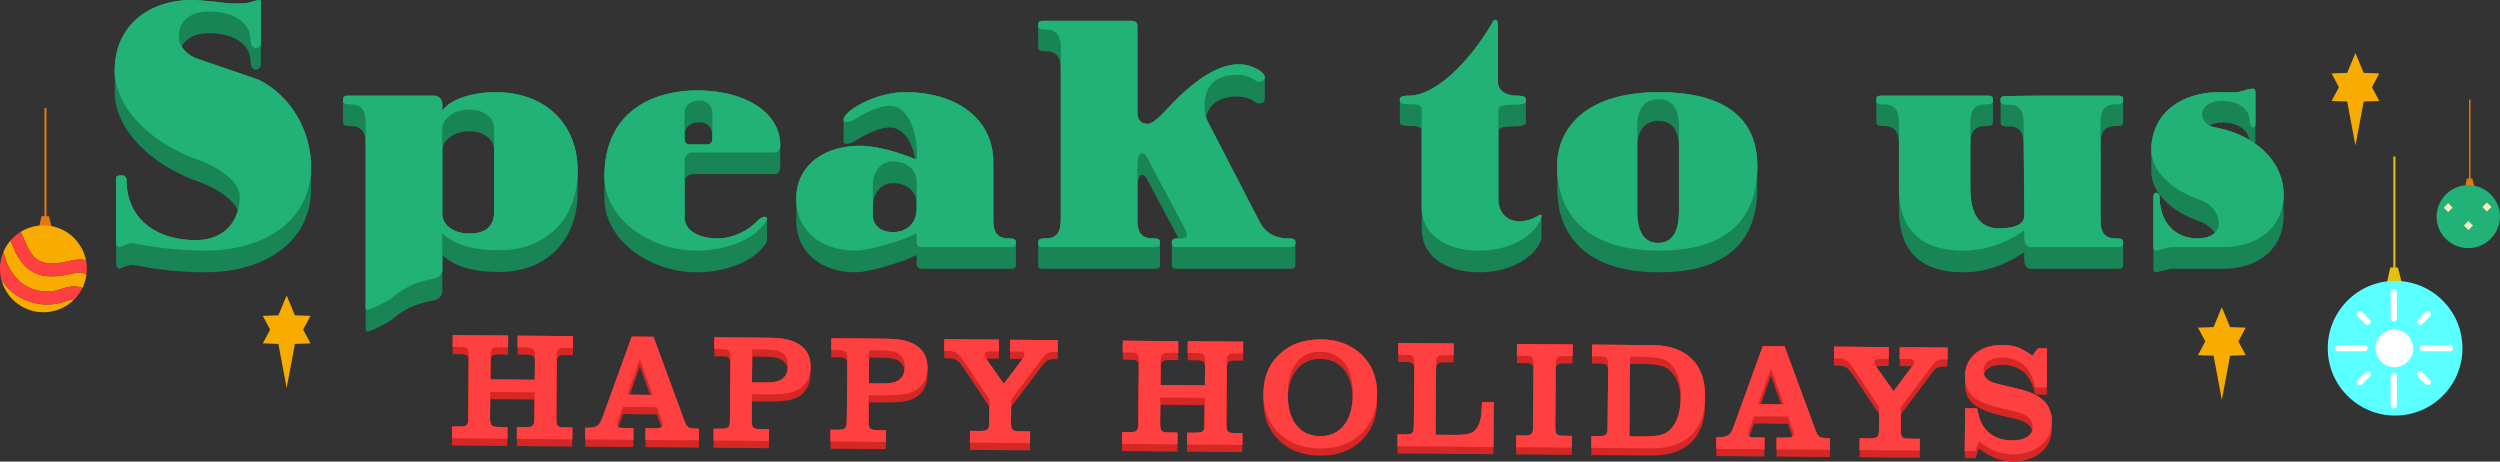 <svg version="1.1" id="Layer_1" xmlns="http://www.w3.org/2000/svg" x="0" y="0" viewBox="0 0 345.804 63.846" xml:space="preserve"><rect x="0" y="0" width="345.804" height="63.846" fill="#333333" stroke="none"/><style>.st0{fill:#ff4040}.st1{fill:#d62727}.st2{fill:#22b277}.st3{fill:#198456}.st4{fill:#f9ac00}.st5{fill:#e27910}.st6{fill:#d30f0f}.st7{fill:#e5c10e}.st9{fill:#fff}.st10{fill:#ffe8bb}</style><path class="st0" d="M67.82 52.487l6.156.052.027-3.147c.005-.557-.066-.917-.211-1.079-.104-.112-.259-.183-.468-.213a5.917 5.917 0 00-.722-.037l-1.004-.009.014-1.619 7.652.064-.013 1.619-.825-.007c-.496-.004-.806.017-.931.065-.238.082-.386.26-.444.53-.029.126-.045.362-.048.71l-.07 8.395c-.004.565.066.924.21 1.08.104.111.261.182.47.212.16.023.4.034.72.037l.826.007-.013 1.62-7.652-.063.013-1.62 1.004.007c.495-.003.805-.028.931-.075.238-.075.385-.248.444-.52.029-.118.044-.354.047-.71l.03-3.523-6.158-.05-.029 3.522c-.005.558.066.917.21 1.078.104.113.26.184.47.214.16.021.4.034.72.037l1.004.008-.013 1.62-7.653-.064.013-1.62.826.007c.494-.003.806-.028.931-.076.238-.074.386-.247.444-.519.029-.125.045-.36.048-.71l.07-8.394c.004-.565-.066-.925-.211-1.08-.104-.111-.26-.183-.47-.212-.16-.022-.4-.035-.72-.038l-.826-.007.014-1.62 7.652.064-.014 1.62-1.004-.008c-.495-.004-.804.017-.93.065-.238.082-.385.258-.444.53-.029.119-.045.355-.047.71l-.027 3.147zM80.951 60.782l.013-1.62.449.004c.53-.002.934-.093 1.216-.273.259-.185.488-.546.688-1.081l4.075-11.246 2.99.025 4.162 11.294c.183.503.31.804.38.902.164.246.382.397.654.455.118.03.34.045.668.048l.429.003-.013 1.62-7.37-.062.013-1.62 1.15.01c.544.005.879-.041 1.006-.138a.45.45 0 00.19-.364c.001-.147-.06-.395-.181-.744l-.604-1.677-4.693-.04-.653 1.793c-.107.299-.16.514-.162.647a.422.422 0 00.227.399c.104.057.407.087.909.09l1.117.01-.013 1.62-6.647-.055zm9.345-6.153l-1.8-4.96-1.723 4.931 3.523.03zM103.998 54.524l-.03 3.513c-.004.557.066.917.21 1.078.104.113.261.183.47.213.16.022.4.035.72.038l1.004.008-.013 1.62-7.652-.064.013-1.62.826.007c.494-.003.805-.028.93-.076.239-.074.386-.247.445-.519.028-.125.045-.362.048-.71l.069-8.395c.005-.565-.066-.924-.211-1.078-.104-.113-.26-.184-.469-.214-.16-.022-.4-.034-.72-.037l-.827-.007.014-1.62 7.495.063c1.415.012 2.516.166 3.3.466 1.675.627 2.505 1.815 2.49 3.564a3.93 3.93 0 01-.443 1.837 3.065 3.065 0 01-1.193 1.255 4.664 4.664 0 01-1.865.58 22.9 22.9 0 01-2.636.115l-1.975-.017zm.013-1.62l1.41.012c1.025.008 1.755-.059 2.188-.202.908-.306 1.367-.996 1.376-2.069.009-1.08-.431-1.774-1.32-2.081-.417-.143-1.208-.219-2.372-.229l-1.244-.01-.038 4.579zM120.166 54.659l-.03 3.512c-.004.558.066.917.21 1.079.104.113.261.183.47.212.16.023.4.036.72.039l1.004.007-.013 1.62-7.651-.063.013-1.62.825.007c.494-.003.805-.029.93-.076.239-.075.386-.248.445-.519.028-.125.045-.362.048-.711l.069-8.394c.005-.565-.066-.924-.211-1.079-.104-.112-.26-.183-.469-.213-.16-.022-.4-.035-.72-.038l-.826-.006.014-1.62 7.494.063c1.415.012 2.516.166 3.3.466 1.675.627 2.505 1.815 2.49 3.564a3.93 3.93 0 01-.443 1.837 3.065 3.065 0 01-1.193 1.255 4.664 4.664 0 01-1.865.58 22.9 22.9 0 01-2.636.114l-1.975-.016zm.013-1.62l1.41.011c1.025.01 1.755-.058 2.188-.2.908-.307 1.367-.997 1.376-2.07.009-1.08-.431-1.775-1.32-2.081-.417-.143-1.208-.219-2.372-.229l-1.244-.01-.038 4.579zM136.863 55.27l-3.49-5.237c-.31-.462-.586-.803-.828-1.02-.332-.31-.741-.464-1.23-.46l-.7-.007.013-1.62 7.558.064-.013 1.619-1.057-.009c-.613-.005-.92.143-.923.442-.002.181.094.413.287.693l2.367 3.365 2.58-3.44c.182-.242.275-.447.276-.614.002-.272-.248-.41-.75-.414l-1.254-.01.014-1.62 6.605.055-.013 1.62-.492-.005c-.418-.003-.739.068-.963.212-.196.117-.431.356-.707.716l-4.28 5.693-.025 3.042c-.005.565.065.924.21 1.079.103.113.26.183.47.213.159.022.399.035.72.038l1.243.01-.012 1.62-8.311-.07.013-1.62 1.244.01c.495-.002.806-.028.932-.075.237-.075.384-.248.443-.519.03-.118.045-.354.048-.71l.025-3.042zM160.508 53.26l6.157.051.026-3.146c.005-.558-.065-.917-.21-1.08-.104-.112-.26-.182-.468-.212a5.917 5.917 0 00-.722-.038l-1.004-.008.014-1.62 7.651.064-.014 1.62-.824-.008c-.495-.004-.806.018-.93.066-.239.082-.386.259-.445.53-.028.125-.045.361-.048.71l-.07 8.395c-.004.564.066.923.21 1.079.104.112.262.182.47.213.16.022.4.034.721.037l.825.006-.013 1.62-7.652-.063.013-1.62 1.004.008c.495-.003.806-.028.932-.075.237-.076.384-.248.443-.52.03-.118.045-.354.048-.71l.03-3.523-6.158-.051-.03 3.522c-.004.558.066.917.21 1.08.104.112.26.182.47.212.16.022.4.035.72.037l1.004.008-.013 1.62-7.652-.063.013-1.62.826.007c.494-.003.805-.029.93-.077.239-.074.386-.247.445-.518.028-.125.045-.361.048-.71l.069-8.395c.005-.564-.065-.924-.21-1.079-.104-.112-.26-.183-.47-.213-.16-.022-.4-.035-.72-.037l-.827-.008.014-1.619 7.652.064-.013 1.62-1.004-.009c-.495-.004-.805.018-.93.066-.238.082-.386.257-.444.53-.03.118-.045.354-.048.71l-.026 3.146zM182.793 46.963c2.188.019 3.994.686 5.419 2 1.53 1.414 2.283 3.278 2.263 5.591-.018 2.315-.803 4.17-2.356 5.564-1.44 1.292-3.292 1.927-5.557 1.908-2.265-.019-4.106-.686-5.524-2-1.528-1.421-2.283-3.281-2.265-5.581.02-2.356.806-4.213 2.358-5.573a7.506 7.506 0 012.516-1.46c.911-.308 1.961-.458 3.146-.449zm-.193 1.692c-1.408-.012-2.523.533-3.348 1.635-.74.998-1.117 2.388-1.133 4.172-.015 1.77.34 3.164 1.063 4.18.806 1.115 1.938 1.679 3.395 1.69 1.464.013 2.604-.532 3.422-1.632.74-1.005 1.117-2.386 1.132-4.142.015-1.812-.34-3.216-1.063-4.21-.82-1.117-1.976-1.68-3.468-1.693zM198.558 60.142l2.634.022c1.185.003 1.988-.105 2.407-.325.575-.28.973-.915 1.199-1.903.107-.438.173-1.204.195-2.299l1.621.014-.05 6.178-13.256-.11.013-1.62.826.006c.494-.003.806-.027.931-.075.238-.075.386-.248.444-.52.029-.125.045-.361.048-.71l.07-8.394c.004-.565-.066-.924-.211-1.08-.104-.112-.26-.182-.47-.212-.16-.023-.4-.035-.72-.037l-.826-.007.014-1.62 7.651.063-.014 1.62-1.004-.008c-.495-.004-.803.018-.928.065-.239.082-.386.259-.445.53-.029.118-.045.355-.048.71l-.08 9.712zM212.062 58.938l.07-8.395c.005-.564-.066-.924-.211-1.079-.104-.112-.26-.183-.469-.212-.16-.023-.4-.036-.722-.039l-.909-.006.014-1.62 7.694.064-.014 1.619-.909-.007c-.495-.005-.805.018-.93.066-.239.08-.386.257-.445.529-.028.118-.045.355-.048.71l-.069 8.395c-.005.558.066.917.21 1.079.104.112.26.183.47.212.159.023.4.035.72.038l.91.007-.013 1.62-7.694-.064.012-1.62.91.008c.495-.003.806-.029.931-.076.238-.075.386-.248.444-.519.029-.125.045-.362.048-.71zM222.376 59.024l.07-8.395c.004-.564-.066-.924-.212-1.079-.103-.112-.26-.183-.469-.213-.16-.022-.4-.035-.72-.038l-.826-.006.013-1.62 8.1.068c1.249.01 2.322.16 3.224.455.899.293 1.677.742 2.334 1.347 1.322 1.216 1.973 3.017 1.953 5.4-.02 2.377-.7 4.162-2.041 5.357-.668.594-1.454 1.03-2.359 1.308s-1.98.412-3.228.401l-8.1-.067.012-1.62.826.007c.494-.003.806-.029.93-.077.239-.074.386-.247.445-.518.028-.125.045-.361.048-.71zm2.988 1.342l1.85.014c1.422.013 2.426-.118 3.014-.392.804-.384 1.4-1.097 1.785-2.139.314-.854.475-1.832.484-2.933.017-1.952-.4-3.415-1.25-4.391a2.899 2.899 0 00-1.685-.977c-.612-.123-1.365-.188-2.256-.196l-1.85-.016-.092 11.03zM237.4 62.085l.013-1.62.45.004c.528-.002.934-.093 1.215-.271.259-.187.488-.547.688-1.082l4.077-11.246 2.99.025 4.161 11.294c.184.503.31.804.38.902.164.245.383.397.654.455.118.029.341.044.668.047l.429.004-.013 1.62-7.37-.061.013-1.62 1.15.008c.544.005.879-.04 1.006-.136a.453.453 0 00.19-.365c.001-.146-.06-.394-.181-.744l-.604-1.677-4.694-.04-.652 1.793c-.108.298-.16.514-.163.647a.42.42 0 00.227.398c.104.058.407.087.91.092l1.117.01-.012 1.62-6.649-.057zm9.346-6.152l-1.8-4.96-1.724 4.93 3.524.03zM259.93 56.294l-3.49-5.235c-.31-.463-.586-.804-.828-1.021-.33-.31-.74-.463-1.23-.46l-.7-.006.014-1.62 7.558.063-.014 1.62-1.057-.01c-.613-.004-.92.143-.922.443-.002.182.093.412.287.692l2.366 3.366 2.58-3.44c.183-.242.275-.446.276-.614.002-.272-.248-.41-.75-.414l-1.254-.01.014-1.62 6.607.055-.014 1.62-.491-.004c-.418-.004-.74.066-.963.212-.196.116-.432.354-.707.714l-4.281 5.694-.026 3.042c-.005.564.066.925.21 1.079.104.112.26.184.47.213.159.022.4.034.72.037l1.244.01-.013 1.62-8.31-.069.012-1.62 1.244.01c.495-.003.806-.027.932-.075.237-.075.385-.248.443-.52.03-.118.045-.354.048-.71l.026-3.042zM271.774 62.373l.05-5.896 1.65.014c.188.957.402 1.655.641 2.096.831 1.54 2.229 2.319 4.193 2.334.935.008 1.658-.167 2.17-.525.449-.316.675-.757.68-1.321.004-.544-.184-.985-.563-1.323-.382-.337-.993-.607-1.834-.81l-2.306-.552c-1.3-.317-2.33-.72-3.085-1.207-1.054-.679-1.575-1.707-1.564-3.087.012-1.393.538-2.494 1.576-3.3.947-.724 2.138-1.08 3.574-1.069.927.008 1.703.145 2.328.406.479.206 1.093.567 1.84 1.082l.762-1.028 1.265.01-.045 5.405-1.61-.014c-.288-1.41-.815-2.446-1.583-3.108-.514-.45-1.169-.759-1.97-.925a4.558 4.558 0 00-.877-.092c-.801-.006-1.447.135-1.937.423a1.54 1.54 0 00-.56.586c-.14.254-.213.517-.215.788-.005.572.236 1.027.721 1.366.283.19.74.36 1.365.512l2.859.683c1.273.304 2.298.75 3.073 1.343.457.345.813.801 1.07 1.368.256.566.382 1.17.377 1.811a4.395 4.395 0 01-.396 1.801 3.965 3.965 0 01-1.074 1.418c-.49.414-1.08.732-1.77.957s-1.4.333-2.14.327a6.936 6.936 0 01-2.973-.704c-.417-.198-1-.562-1.747-1.09l-.482 1.332-1.463-.011z"/><g><path class="st1" d="M67.82 53.487l6.156.052.027-3.147c.005-.557-.066-.917-.211-1.079-.104-.112-.259-.183-.468-.213a5.917 5.917 0 00-.722-.037l-1.004-.009.014-1.619 7.652.064-.013 1.619-.825-.007c-.496-.004-.806.017-.931.065-.238.082-.386.26-.444.53-.029.126-.045.362-.048.71l-.07 8.395c-.004.565.066.924.21 1.08.104.111.261.182.47.212.16.023.4.034.72.037l.826.007-.013 1.62-7.652-.063.013-1.62 1.004.007c.495-.003.805-.028.931-.075.238-.075.385-.248.444-.52.029-.118.044-.354.047-.71l.03-3.523-6.158-.05-.029 3.522c-.005.558.066.917.21 1.078.104.113.26.184.47.214.16.021.4.034.72.037l1.004.008-.013 1.62-7.653-.064.013-1.62.826.007c.494-.003.806-.028.931-.076.238-.074.386-.247.444-.519.029-.125.045-.36.048-.71l.07-8.394c.004-.565-.066-.925-.211-1.08-.104-.111-.26-.183-.47-.212-.16-.022-.4-.035-.72-.038l-.826-.007.014-1.62 7.652.064-.014 1.62-1.004-.008c-.495-.004-.804.017-.93.065-.238.082-.385.258-.444.53-.029.119-.045.355-.047.71l-.027 3.147zM80.951 61.782l.013-1.62.449.004c.53-.002.934-.093 1.216-.273.259-.185.488-.546.688-1.081l4.075-11.246 2.99.025 4.162 11.294c.183.503.31.804.38.902.164.246.382.397.654.455.118.03.34.045.668.048l.429.003-.013 1.62-7.37-.062.013-1.62 1.15.01c.544.005.879-.041 1.006-.138a.45.45 0 00.19-.364c.001-.147-.06-.395-.181-.744l-.604-1.677-4.693-.04-.653 1.793c-.107.299-.16.514-.162.647a.422.422 0 00.227.399c.104.057.407.087.909.09l1.117.01-.013 1.62-6.647-.055zm9.345-6.153l-1.8-4.96-1.723 4.931 3.523.03zM103.998 55.524l-.03 3.513c-.004.557.066.917.21 1.078.104.113.261.183.47.213.16.022.4.035.72.038l1.004.008-.013 1.62-7.652-.064.013-1.62.826.007c.494-.003.805-.028.93-.076.239-.074.386-.247.445-.519.028-.125.045-.362.048-.71l.069-8.395c.005-.565-.066-.924-.211-1.078-.104-.113-.26-.184-.469-.214-.16-.022-.4-.034-.72-.037l-.827-.007.014-1.62 7.495.063c1.415.012 2.516.166 3.3.466 1.675.627 2.505 1.815 2.49 3.564a3.93 3.93 0 01-.443 1.837 3.065 3.065 0 01-1.193 1.255 4.664 4.664 0 01-1.865.58 22.9 22.9 0 01-2.636.115l-1.975-.017zm.013-1.62l1.41.012c1.025.008 1.755-.059 2.188-.202.908-.306 1.367-.996 1.376-2.069.009-1.08-.431-1.774-1.32-2.081-.417-.143-1.208-.219-2.372-.229l-1.244-.01-.038 4.579zM120.166 55.659l-.03 3.512c-.004.558.066.917.21 1.079.104.113.261.183.47.212.16.023.4.036.72.039l1.004.007-.013 1.62-7.651-.063.013-1.62.825.007c.494-.003.805-.029.93-.076.239-.075.386-.248.445-.519.028-.125.045-.362.048-.711l.069-8.394c.005-.565-.066-.924-.211-1.079-.104-.112-.26-.183-.469-.213-.16-.022-.4-.035-.72-.038l-.826-.006.014-1.62 7.494.063c1.415.012 2.516.166 3.3.466 1.675.627 2.505 1.815 2.49 3.564a3.93 3.93 0 01-.443 1.837 3.065 3.065 0 01-1.193 1.255 4.664 4.664 0 01-1.865.58 22.9 22.9 0 01-2.636.114l-1.975-.016zm.013-1.62l1.41.011c1.025.01 1.755-.058 2.188-.2.908-.307 1.367-.997 1.376-2.07.009-1.08-.431-1.775-1.32-2.081-.417-.143-1.208-.219-2.372-.229l-1.244-.01-.038 4.579zM136.863 56.27l-3.49-5.237c-.31-.462-.586-.803-.828-1.02-.332-.31-.741-.464-1.23-.46l-.7-.007.013-1.62 7.558.064-.013 1.619-1.057-.009c-.613-.005-.92.143-.923.442-.002.181.094.413.287.693l2.367 3.365 2.58-3.44c.182-.242.275-.447.276-.614.002-.272-.248-.41-.75-.414l-1.254-.01.014-1.62 6.605.055-.013 1.62-.492-.005c-.418-.003-.739.068-.963.212-.196.117-.431.356-.707.716l-4.28 5.693-.025 3.042c-.005.565.065.924.21 1.079.103.113.26.183.47.213.159.022.399.035.72.038l1.243.01-.012 1.62-8.311-.07.013-1.62 1.244.01c.495-.002.806-.028.932-.075.237-.075.384-.248.443-.519.03-.118.045-.354.048-.71l.025-3.042zM160.508 54.26l6.157.051.026-3.146c.005-.558-.065-.917-.21-1.08-.104-.112-.26-.182-.468-.212a5.917 5.917 0 00-.722-.038l-1.004-.008.014-1.62 7.651.064-.014 1.62-.824-.008c-.495-.004-.806.018-.93.066-.239.082-.386.259-.445.53-.028.125-.045.361-.048.71l-.07 8.395c-.004.564.066.923.21 1.079.104.112.262.182.47.213.16.022.4.034.721.037l.825.006-.013 1.62-7.652-.063.013-1.62 1.004.008c.495-.003.806-.028.932-.075.237-.076.384-.248.443-.52.03-.118.045-.354.048-.71l.03-3.523-6.158-.051-.03 3.522c-.004.558.066.917.21 1.08.104.112.26.182.47.212.16.022.4.035.72.037l1.004.008-.013 1.62-7.652-.063.013-1.62.826.007c.494-.003.805-.029.93-.077.239-.074.386-.247.445-.518.028-.125.045-.361.048-.71l.069-8.395c.005-.564-.065-.924-.21-1.079-.104-.112-.26-.183-.47-.213-.16-.022-.4-.035-.72-.037l-.827-.008.014-1.619 7.652.064-.013 1.62-1.004-.009c-.495-.004-.805.018-.93.066-.238.082-.386.257-.444.53-.03.118-.045.354-.048.71l-.026 3.146zM182.793 47.963c2.188.019 3.994.686 5.419 2 1.53 1.414 2.283 3.278 2.263 5.591-.018 2.315-.803 4.17-2.356 5.564-1.44 1.292-3.292 1.927-5.557 1.908-2.265-.019-4.106-.686-5.524-2-1.528-1.421-2.283-3.281-2.265-5.581.02-2.356.806-4.213 2.358-5.573a7.506 7.506 0 012.516-1.46c.911-.308 1.961-.458 3.146-.449zm-.193 1.692c-1.408-.012-2.523.533-3.348 1.635-.74.998-1.117 2.388-1.133 4.172-.015 1.77.34 3.164 1.063 4.18.806 1.115 1.938 1.679 3.395 1.69 1.464.013 2.604-.532 3.422-1.632.74-1.005 1.117-2.386 1.132-4.142.015-1.812-.34-3.216-1.063-4.21-.82-1.117-1.976-1.68-3.468-1.693zM198.558 61.142l2.634.022c1.185.003 1.988-.105 2.407-.325.575-.28.973-.915 1.199-1.903.107-.438.173-1.204.195-2.299l1.621.014-.05 6.178-13.256-.11.013-1.62.826.006c.494-.003.806-.027.931-.075.238-.075.386-.248.444-.52.029-.125.045-.361.048-.71l.07-8.394c.004-.565-.066-.924-.211-1.08-.104-.112-.26-.182-.47-.212-.16-.023-.4-.035-.72-.037l-.826-.007.014-1.62 7.651.063-.014 1.62-1.004-.008c-.495-.004-.803.018-.928.065-.239.082-.386.259-.445.53-.029.118-.045.355-.048.71l-.08 9.712zM212.062 59.938l.07-8.395c.005-.564-.066-.924-.211-1.079-.104-.112-.26-.183-.469-.212-.16-.023-.4-.036-.722-.039l-.909-.006.014-1.62 7.694.064-.014 1.619-.909-.007c-.495-.005-.805.018-.93.066-.239.08-.386.257-.445.529-.028.118-.045.355-.048.71l-.069 8.395c-.005.558.066.917.21 1.079.104.112.26.183.47.212.159.023.4.035.72.038l.91.007-.013 1.62-7.694-.064.012-1.62.91.008c.495-.003.806-.029.931-.076.238-.075.386-.248.444-.519.029-.125.045-.362.048-.71zM222.376 60.024l.07-8.395c.004-.564-.066-.924-.212-1.079-.103-.112-.26-.183-.469-.213-.16-.022-.4-.035-.72-.038l-.826-.006.013-1.62 8.1.068c1.249.01 2.322.16 3.224.455.899.293 1.677.742 2.334 1.347 1.322 1.216 1.973 3.017 1.953 5.4-.02 2.377-.7 4.162-2.041 5.357-.668.594-1.454 1.03-2.359 1.308s-1.98.412-3.228.401l-8.1-.067.012-1.62.826.007c.494-.003.806-.029.93-.077.239-.074.386-.247.445-.518.028-.125.045-.361.048-.71zm2.988 1.342l1.85.014c1.422.013 2.426-.118 3.014-.392.804-.384 1.4-1.097 1.785-2.139.314-.854.475-1.832.484-2.933.017-1.952-.4-3.415-1.25-4.391a2.899 2.899 0 00-1.685-.977c-.612-.123-1.365-.188-2.256-.196l-1.85-.016-.092 11.03zM237.4 63.085l.013-1.62.45.004c.528-.002.934-.093 1.215-.271.259-.187.488-.547.688-1.082l4.077-11.246 2.99.025 4.161 11.294c.184.503.31.804.38.902.164.245.383.397.654.455.118.029.341.044.668.047l.429.004-.013 1.62-7.37-.061.013-1.62 1.15.008c.544.005.879-.04 1.006-.136a.453.453 0 00.19-.365c.001-.146-.06-.394-.181-.744l-.604-1.677-4.694-.04-.652 1.793c-.108.298-.16.514-.163.647a.42.42 0 00.227.398c.104.058.407.087.91.092l1.117.01-.012 1.62-6.649-.057zm9.346-6.152l-1.8-4.96-1.724 4.93 3.524.03zM259.93 57.294l-3.49-5.235c-.31-.463-.586-.804-.828-1.021-.33-.31-.74-.463-1.23-.46l-.7-.006.014-1.62 7.558.063-.014 1.62-1.057-.01c-.613-.004-.92.143-.922.443-.002.182.093.412.287.692l2.366 3.366 2.58-3.44c.183-.242.275-.446.276-.614.002-.272-.248-.41-.75-.414l-1.254-.01.014-1.62 6.607.055-.014 1.62-.491-.004c-.418-.004-.74.066-.963.212-.196.116-.432.354-.707.714l-4.281 5.694-.026 3.042c-.005.564.066.925.21 1.079.104.112.26.184.47.213.159.022.4.034.72.037l1.244.01-.013 1.62-8.31-.069.012-1.62 1.244.01c.495-.003.806-.027.932-.075.237-.075.385-.248.443-.52.03-.118.045-.354.048-.71l.026-3.042zM271.774 63.373l.05-5.896 1.65.014c.188.957.402 1.655.641 2.096.831 1.54 2.229 2.319 4.193 2.334.935.008 1.658-.167 2.17-.525.449-.316.675-.757.68-1.321.004-.544-.184-.985-.563-1.323-.382-.337-.993-.607-1.834-.81l-2.306-.552c-1.3-.317-2.33-.72-3.085-1.207-1.054-.679-1.575-1.707-1.564-3.087.012-1.393.538-2.494 1.576-3.3.947-.724 2.138-1.08 3.574-1.069.927.008 1.703.145 2.328.406.479.206 1.093.567 1.84 1.082l.762-1.028 1.265.01-.045 5.405-1.61-.014c-.288-1.41-.815-2.446-1.583-3.108-.514-.45-1.169-.759-1.97-.925a4.558 4.558 0 00-.877-.092c-.801-.006-1.447.135-1.937.423a1.54 1.54 0 00-.56.586c-.14.254-.213.517-.215.788-.005.572.236 1.027.721 1.366.283.19.74.36 1.365.512l2.859.683c1.273.304 2.298.75 3.073 1.343.457.345.813.801 1.07 1.368.256.566.382 1.17.377 1.811a4.395 4.395 0 01-.396 1.801 3.965 3.965 0 01-1.074 1.418c-.49.414-1.08.732-1.77.957s-1.4.333-2.14.327a6.936 6.936 0 01-2.973-.704c-.417-.198-1-.562-1.747-1.09l-.482 1.332-1.463-.011z"/><g><path class="st1" d="M67.82 52.487l6.156.052.027-3.147c.005-.557-.066-.917-.211-1.079-.104-.112-.259-.183-.468-.213a5.917 5.917 0 00-.722-.037l-1.004-.009.014-1.619 7.652.064-.013 1.619-.825-.007c-.496-.004-.806.017-.931.065-.238.082-.386.26-.444.53-.029.126-.045.362-.048.71l-.07 8.395c-.004.565.066.924.21 1.08.104.111.261.182.47.212.16.023.4.034.72.037l.826.007-.013 1.62-7.652-.063.013-1.62 1.004.007c.495-.003.805-.028.931-.075.238-.075.385-.248.444-.52.029-.118.044-.354.047-.71l.03-3.523-6.158-.05-.029 3.522c-.005.558.066.917.21 1.078.104.113.26.184.47.214.16.021.4.034.72.037l1.004.008-.013 1.62-7.653-.064.013-1.62.826.007c.494-.003.806-.028.931-.076.238-.074.386-.247.444-.519.029-.125.045-.36.048-.71l.07-8.394c.004-.565-.066-.925-.211-1.08-.104-.111-.26-.183-.47-.212-.16-.022-.4-.035-.72-.038l-.826-.007.014-1.62 7.652.064-.014 1.62-1.004-.008c-.495-.004-.804.017-.93.065-.238.082-.385.258-.444.53-.029.119-.045.355-.047.71l-.027 3.147zM80.951 60.782l.013-1.62.449.004c.53-.002.934-.093 1.216-.273.259-.185.488-.546.688-1.081l4.075-11.246 2.99.025 4.162 11.294c.183.503.31.804.38.902.164.246.382.397.654.455.118.03.34.045.668.048l.429.003-.013 1.62-7.37-.062.013-1.62 1.15.01c.544.005.879-.041 1.006-.138a.45.45 0 00.19-.364c.001-.147-.06-.395-.181-.744l-.604-1.677-4.693-.04-.653 1.793c-.107.299-.16.514-.162.647a.422.422 0 00.227.399c.104.057.407.087.909.09l1.117.01-.013 1.62-6.647-.055zm9.345-6.153l-1.8-4.96-1.723 4.931 3.523.03zM103.998 54.524l-.03 3.513c-.004.557.066.917.21 1.078.104.113.261.183.47.213.16.022.4.035.72.038l1.004.008-.013 1.62-7.652-.064.013-1.62.826.007c.494-.003.805-.028.93-.076.239-.074.386-.247.445-.519.028-.125.045-.362.048-.71l.069-8.395c.005-.565-.066-.924-.211-1.078-.104-.113-.26-.184-.469-.214-.16-.022-.4-.034-.72-.037l-.827-.007.014-1.62 7.495.063c1.415.012 2.516.166 3.3.466 1.675.627 2.505 1.815 2.49 3.564a3.93 3.93 0 01-.443 1.837 3.065 3.065 0 01-1.193 1.255 4.664 4.664 0 01-1.865.58 22.9 22.9 0 01-2.636.115l-1.975-.017zm.013-1.62l1.41.012c1.025.008 1.755-.059 2.188-.202.908-.306 1.367-.996 1.376-2.069.009-1.08-.431-1.774-1.32-2.081-.417-.143-1.208-.219-2.372-.229l-1.244-.01-.038 4.579zM120.166 54.659l-.03 3.512c-.004.558.066.917.21 1.079.104.113.261.183.47.212.16.023.4.036.72.039l1.004.007-.013 1.62-7.651-.063.013-1.62.825.007c.494-.003.805-.029.93-.076.239-.075.386-.248.445-.519.028-.125.045-.362.048-.711l.069-8.394c.005-.565-.066-.924-.211-1.079-.104-.112-.26-.183-.469-.213-.16-.022-.4-.035-.72-.038l-.826-.006.014-1.62 7.494.063c1.415.012 2.516.166 3.3.466 1.675.627 2.505 1.815 2.49 3.564a3.93 3.93 0 01-.443 1.837 3.065 3.065 0 01-1.193 1.255 4.664 4.664 0 01-1.865.58 22.9 22.9 0 01-2.636.114l-1.975-.016zm.013-1.62l1.41.011c1.025.01 1.755-.058 2.188-.2.908-.307 1.367-.997 1.376-2.07.009-1.08-.431-1.775-1.32-2.081-.417-.143-1.208-.219-2.372-.229l-1.244-.01-.038 4.579zM136.863 55.27l-3.49-5.237c-.31-.462-.586-.803-.828-1.02-.332-.31-.741-.464-1.23-.46l-.7-.007.013-1.62 7.558.064-.013 1.619-1.057-.009c-.613-.005-.92.143-.923.442-.002.181.094.413.287.693l2.367 3.365 2.58-3.44c.182-.242.275-.447.276-.614.002-.272-.248-.41-.75-.414l-1.254-.01.014-1.62 6.605.055-.013 1.62-.492-.005c-.418-.003-.739.068-.963.212-.196.117-.431.356-.707.716l-4.28 5.693-.025 3.042c-.005.565.065.924.21 1.079.103.113.26.183.47.213.159.022.399.035.72.038l1.243.01-.012 1.62-8.311-.07.013-1.62 1.244.01c.495-.002.806-.028.932-.075.237-.075.384-.248.443-.519.03-.118.045-.354.048-.71l.025-3.042zM160.508 53.26l6.157.051.026-3.146c.005-.558-.065-.917-.21-1.08-.104-.112-.26-.182-.468-.212a5.917 5.917 0 00-.722-.038l-1.004-.008.014-1.62 7.651.064-.014 1.62-.824-.008c-.495-.004-.806.018-.93.066-.239.082-.386.259-.445.53-.028.125-.045.361-.048.71l-.07 8.395c-.004.564.066.923.21 1.079.104.112.262.182.47.213.16.022.4.034.721.037l.825.006-.013 1.62-7.652-.063.013-1.62 1.004.008c.495-.003.806-.028.932-.075.237-.076.384-.248.443-.52.03-.118.045-.354.048-.71l.03-3.523-6.158-.051-.03 3.522c-.004.558.066.917.21 1.08.104.112.26.182.47.212.16.022.4.035.72.037l1.004.008-.013 1.62-7.652-.063.013-1.62.826.007c.494-.003.805-.029.93-.077.239-.074.386-.247.445-.518.028-.125.045-.361.048-.71l.069-8.395c.005-.564-.065-.924-.21-1.079-.104-.112-.26-.183-.47-.213-.16-.022-.4-.035-.72-.037l-.827-.008.014-1.619 7.652.064-.013 1.62-1.004-.009c-.495-.004-.805.018-.93.066-.238.082-.386.257-.444.53-.03.118-.045.354-.048.71l-.026 3.146zM182.793 46.963c2.188.019 3.994.686 5.419 2 1.53 1.414 2.283 3.278 2.263 5.591-.018 2.315-.803 4.17-2.356 5.564-1.44 1.292-3.292 1.927-5.557 1.908-2.265-.019-4.106-.686-5.524-2-1.528-1.421-2.283-3.281-2.265-5.581.02-2.356.806-4.213 2.358-5.573a7.506 7.506 0 012.516-1.46c.911-.308 1.961-.458 3.146-.449zm-.193 1.692c-1.408-.012-2.523.533-3.348 1.635-.74.998-1.117 2.388-1.133 4.172-.015 1.77.34 3.164 1.063 4.18.806 1.115 1.938 1.679 3.395 1.69 1.464.013 2.604-.532 3.422-1.632.74-1.005 1.117-2.386 1.132-4.142.015-1.812-.34-3.216-1.063-4.21-.82-1.117-1.976-1.68-3.468-1.693zM198.558 60.142l2.634.022c1.185.003 1.988-.105 2.407-.325.575-.28.973-.915 1.199-1.903.107-.438.173-1.204.195-2.299l1.621.014-.05 6.178-13.256-.11.013-1.62.826.006c.494-.003.806-.027.931-.075.238-.075.386-.248.444-.52.029-.125.045-.361.048-.71l.07-8.394c.004-.565-.066-.924-.211-1.08-.104-.112-.26-.182-.47-.212-.16-.023-.4-.035-.72-.037l-.826-.007.014-1.62 7.651.063-.014 1.62-1.004-.008c-.495-.004-.803.018-.928.065-.239.082-.386.259-.445.53-.029.118-.045.355-.048.71l-.08 9.712zM212.062 58.938l.07-8.395c.005-.564-.066-.924-.211-1.079-.104-.112-.26-.183-.469-.212-.16-.023-.4-.036-.722-.039l-.909-.006.014-1.62 7.694.064-.014 1.619-.909-.007c-.495-.005-.805.018-.93.066-.239.08-.386.257-.445.529-.028.118-.045.355-.048.71l-.069 8.395c-.005.558.066.917.21 1.079.104.112.26.183.47.212.159.023.4.035.72.038l.91.007-.013 1.62-7.694-.064.012-1.62.91.008c.495-.003.806-.029.931-.076.238-.075.386-.248.444-.519.029-.125.045-.362.048-.71zM222.376 59.024l.07-8.395c.004-.564-.066-.924-.212-1.079-.103-.112-.26-.183-.469-.213-.16-.022-.4-.035-.72-.038l-.826-.006.013-1.62 8.1.068c1.249.01 2.322.16 3.224.455.899.293 1.677.742 2.334 1.347 1.322 1.216 1.973 3.017 1.953 5.4-.02 2.377-.7 4.162-2.041 5.357-.668.594-1.454 1.03-2.359 1.308s-1.98.412-3.228.401l-8.1-.067.012-1.62.826.007c.494-.003.806-.029.93-.077.239-.074.386-.247.445-.518.028-.125.045-.361.048-.71zm2.988 1.342l1.85.014c1.422.013 2.426-.118 3.014-.392.804-.384 1.4-1.097 1.785-2.139.314-.854.475-1.832.484-2.933.017-1.952-.4-3.415-1.25-4.391a2.899 2.899 0 00-1.685-.977c-.612-.123-1.365-.188-2.256-.196l-1.85-.016-.092 11.03zM237.4 62.085l.013-1.62.45.004c.528-.002.934-.093 1.215-.271.259-.187.488-.547.688-1.082l4.077-11.246 2.99.025 4.161 11.294c.184.503.31.804.38.902.164.245.383.397.654.455.118.029.341.044.668.047l.429.004-.013 1.62-7.37-.061.013-1.62 1.15.008c.544.005.879-.04 1.006-.136a.453.453 0 00.19-.365c.001-.146-.06-.394-.181-.744l-.604-1.677-4.694-.04-.652 1.793c-.108.298-.16.514-.163.647a.42.42 0 00.227.398c.104.058.407.087.91.092l1.117.01-.012 1.62-6.649-.057zm9.346-6.152l-1.8-4.96-1.724 4.93 3.524.03zM259.93 56.294l-3.49-5.235c-.31-.463-.586-.804-.828-1.021-.33-.31-.74-.463-1.23-.46l-.7-.006.014-1.62 7.558.063-.014 1.62-1.057-.01c-.613-.004-.92.143-.922.443-.002.182.093.412.287.692l2.366 3.366 2.58-3.44c.183-.242.275-.446.276-.614.002-.272-.248-.41-.75-.414l-1.254-.01.014-1.62 6.607.055-.014 1.62-.491-.004c-.418-.004-.74.066-.963.212-.196.116-.432.354-.707.714l-4.281 5.694-.026 3.042c-.005.564.066.925.21 1.079.104.112.26.184.47.213.159.022.4.034.72.037l1.244.01-.013 1.62-8.31-.069.012-1.62 1.244.01c.495-.003.806-.027.932-.075.237-.075.385-.248.443-.52.03-.118.045-.354.048-.71l.026-3.042zM271.774 62.373l.05-5.896 1.65.014c.188.957.402 1.655.641 2.096.831 1.54 2.229 2.319 4.193 2.334.935.008 1.658-.167 2.17-.525.449-.316.675-.757.68-1.321.004-.544-.184-.985-.563-1.323-.382-.337-.993-.607-1.834-.81l-2.306-.552c-1.3-.317-2.33-.72-3.085-1.207-1.054-.679-1.575-1.707-1.564-3.087.012-1.393.538-2.494 1.576-3.3.947-.724 2.138-1.08 3.574-1.069.927.008 1.703.145 2.328.406.479.206 1.093.567 1.84 1.082l.762-1.028 1.265.01-.045 5.405-1.61-.014c-.288-1.41-.815-2.446-1.583-3.108-.514-.45-1.169-.759-1.97-.925a4.558 4.558 0 00-.877-.092c-.801-.006-1.447.135-1.937.423a1.54 1.54 0 00-.56.586c-.14.254-.213.517-.215.788-.005.572.236 1.027.721 1.366.283.19.74.36 1.365.512l2.859.683c1.273.304 2.298.75 3.073 1.343.457.345.813.801 1.07 1.368.256.566.382 1.17.377 1.811a4.395 4.395 0 01-.396 1.801 3.965 3.965 0 01-1.074 1.418c-.49.414-1.08.732-1.77.957s-1.4.333-2.14.327a6.936 6.936 0 01-2.973-.704c-.417-.198-1-.562-1.747-1.09l-.482 1.332-1.463-.011z"/></g></g><g><path class="st0" d="M67.82 52.487l6.156.052.027-3.147c.005-.557-.066-.917-.211-1.079-.104-.112-.259-.183-.468-.213a5.917 5.917 0 00-.722-.037l-1.004-.009.014-1.619 7.652.064-.013 1.619-.825-.007c-.496-.004-.806.017-.931.065-.238.082-.386.26-.444.53-.029.126-.045.362-.048.71l-.07 8.395c-.004.565.066.924.21 1.08.104.111.261.182.47.212.16.023.4.034.72.037l.826.007-.013 1.62-7.652-.063.013-1.62 1.004.007c.495-.003.805-.028.931-.075.238-.075.385-.248.444-.52.029-.118.044-.354.047-.71l.03-3.523-6.158-.05-.029 3.522c-.005.558.066.917.21 1.078.104.113.26.184.47.214.16.021.4.034.72.037l1.004.008-.013 1.62-7.653-.064.013-1.62.826.007c.494-.003.806-.028.931-.076.238-.074.386-.247.444-.519.029-.125.045-.36.048-.71l.07-8.394c.004-.565-.066-.925-.211-1.08-.104-.111-.26-.183-.47-.212-.16-.022-.4-.035-.72-.038l-.826-.007.014-1.62 7.652.064-.014 1.62-1.004-.008c-.495-.004-.804.017-.93.065-.238.082-.385.258-.444.53-.029.119-.045.355-.047.71l-.027 3.147zM80.951 60.782l.013-1.62.449.004c.53-.002.934-.093 1.216-.273.259-.185.488-.546.688-1.081l4.075-11.246 2.99.025 4.162 11.294c.183.503.31.804.38.902.164.246.382.397.654.455.118.03.34.045.668.048l.429.003-.013 1.62-7.37-.062.013-1.62 1.15.01c.544.005.879-.041 1.006-.138a.45.45 0 00.19-.364c.001-.147-.06-.395-.181-.744l-.604-1.677-4.693-.04-.653 1.793c-.107.299-.16.514-.162.647a.422.422 0 00.227.399c.104.057.407.087.909.09l1.117.01-.013 1.62-6.647-.055zm9.345-6.153l-1.8-4.96-1.723 4.931 3.523.03zM103.998 54.524l-.03 3.513c-.004.557.066.917.21 1.078.104.113.261.183.47.213.16.022.4.035.72.038l1.004.008-.013 1.62-7.652-.064.013-1.62.826.007c.494-.003.805-.028.93-.076.239-.074.386-.247.445-.519.028-.125.045-.362.048-.71l.069-8.395c.005-.565-.066-.924-.211-1.078-.104-.113-.26-.184-.469-.214-.16-.022-.4-.034-.72-.037l-.827-.007.014-1.62 7.495.063c1.415.012 2.516.166 3.3.466 1.675.627 2.505 1.815 2.49 3.564a3.93 3.93 0 01-.443 1.837 3.065 3.065 0 01-1.193 1.255 4.664 4.664 0 01-1.865.58 22.9 22.9 0 01-2.636.115l-1.975-.017zm.013-1.62l1.41.012c1.025.008 1.755-.059 2.188-.202.908-.306 1.367-.996 1.376-2.069.009-1.08-.431-1.774-1.32-2.081-.417-.143-1.208-.219-2.372-.229l-1.244-.01-.038 4.579zM120.166 54.659l-.03 3.512c-.004.558.066.917.21 1.079.104.113.261.183.47.212.16.023.4.036.72.039l1.004.007-.013 1.62-7.651-.063.013-1.62.825.007c.494-.003.805-.029.93-.076.239-.075.386-.248.445-.519.028-.125.045-.362.048-.711l.069-8.394c.005-.565-.066-.924-.211-1.079-.104-.112-.26-.183-.469-.213-.16-.022-.4-.035-.72-.038l-.826-.006.014-1.62 7.494.063c1.415.012 2.516.166 3.3.466 1.675.627 2.505 1.815 2.49 3.564a3.93 3.93 0 01-.443 1.837 3.065 3.065 0 01-1.193 1.255 4.664 4.664 0 01-1.865.58 22.9 22.9 0 01-2.636.114l-1.975-.016zm.013-1.62l1.41.011c1.025.01 1.755-.058 2.188-.2.908-.307 1.367-.997 1.376-2.07.009-1.08-.431-1.775-1.32-2.081-.417-.143-1.208-.219-2.372-.229l-1.244-.01-.038 4.579zM136.863 55.27l-3.49-5.237c-.31-.462-.586-.803-.828-1.02-.332-.31-.741-.464-1.23-.46l-.7-.007.013-1.62 7.558.064-.013 1.619-1.057-.009c-.613-.005-.92.143-.923.442-.002.181.094.413.287.693l2.367 3.365 2.58-3.44c.182-.242.275-.447.276-.614.002-.272-.248-.41-.75-.414l-1.254-.01.014-1.62 6.605.055-.013 1.62-.492-.005c-.418-.003-.739.068-.963.212-.196.117-.431.356-.707.716l-4.28 5.693-.025 3.042c-.005.565.065.924.21 1.079.103.113.26.183.47.213.159.022.399.035.72.038l1.243.01-.012 1.62-8.311-.07.013-1.62 1.244.01c.495-.002.806-.028.932-.075.237-.075.384-.248.443-.519.03-.118.045-.354.048-.71l.025-3.042zM160.508 53.26l6.157.051.026-3.146c.005-.558-.065-.917-.21-1.08-.104-.112-.26-.182-.468-.212a5.917 5.917 0 00-.722-.038l-1.004-.008.014-1.62 7.651.064-.014 1.62-.824-.008c-.495-.004-.806.018-.93.066-.239.082-.386.259-.445.53-.028.125-.045.361-.048.71l-.07 8.395c-.004.564.066.923.21 1.079.104.112.262.182.47.213.16.022.4.034.721.037l.825.006-.013 1.62-7.652-.063.013-1.62 1.004.008c.495-.003.806-.028.932-.075.237-.076.384-.248.443-.52.03-.118.045-.354.048-.71l.03-3.523-6.158-.051-.03 3.522c-.004.558.066.917.21 1.08.104.112.26.182.47.212.16.022.4.035.72.037l1.004.008-.013 1.62-7.652-.063.013-1.62.826.007c.494-.003.805-.029.93-.077.239-.074.386-.247.445-.518.028-.125.045-.361.048-.71l.069-8.395c.005-.564-.065-.924-.21-1.079-.104-.112-.26-.183-.47-.213-.16-.022-.4-.035-.72-.037l-.827-.008.014-1.619 7.652.064-.013 1.62-1.004-.009c-.495-.004-.805.018-.93.066-.238.082-.386.257-.444.53-.03.118-.045.354-.048.71l-.026 3.146zM182.793 46.963c2.188.019 3.994.686 5.419 2 1.53 1.414 2.283 3.278 2.263 5.591-.018 2.315-.803 4.17-2.356 5.564-1.44 1.292-3.292 1.927-5.557 1.908-2.265-.019-4.106-.686-5.524-2-1.528-1.421-2.283-3.281-2.265-5.581.02-2.356.806-4.213 2.358-5.573a7.506 7.506 0 012.516-1.46c.911-.308 1.961-.458 3.146-.449zm-.193 1.692c-1.408-.012-2.523.533-3.348 1.635-.74.998-1.117 2.388-1.133 4.172-.015 1.77.34 3.164 1.063 4.18.806 1.115 1.938 1.679 3.395 1.69 1.464.013 2.604-.532 3.422-1.632.74-1.005 1.117-2.386 1.132-4.142.015-1.812-.34-3.216-1.063-4.21-.82-1.117-1.976-1.68-3.468-1.693zM198.558 60.142l2.634.022c1.185.003 1.988-.105 2.407-.325.575-.28.973-.915 1.199-1.903.107-.438.173-1.204.195-2.299l1.621.014-.05 6.178-13.256-.11.013-1.62.826.006c.494-.003.806-.027.931-.075.238-.075.386-.248.444-.52.029-.125.045-.361.048-.71l.07-8.394c.004-.565-.066-.924-.211-1.08-.104-.112-.26-.182-.47-.212-.16-.023-.4-.035-.72-.037l-.826-.007.014-1.62 7.651.063-.014 1.62-1.004-.008c-.495-.004-.803.018-.928.065-.239.082-.386.259-.445.53-.029.118-.045.355-.048.71l-.08 9.712zM212.062 58.938l.07-8.395c.005-.564-.066-.924-.211-1.079-.104-.112-.26-.183-.469-.212-.16-.023-.4-.036-.722-.039l-.909-.006.014-1.62 7.694.064-.014 1.619-.909-.007c-.495-.005-.805.018-.93.066-.239.08-.386.257-.445.529-.028.118-.045.355-.048.71l-.069 8.395c-.005.558.066.917.21 1.079.104.112.26.183.47.212.159.023.4.035.72.038l.91.007-.013 1.62-7.694-.064.012-1.62.91.008c.495-.003.806-.029.931-.076.238-.075.386-.248.444-.519.029-.125.045-.362.048-.71zM222.376 59.024l.07-8.395c.004-.564-.066-.924-.212-1.079-.103-.112-.26-.183-.469-.213-.16-.022-.4-.035-.72-.038l-.826-.006.013-1.62 8.1.068c1.249.01 2.322.16 3.224.455.899.293 1.677.742 2.334 1.347 1.322 1.216 1.973 3.017 1.953 5.4-.02 2.377-.7 4.162-2.041 5.357-.668.594-1.454 1.03-2.359 1.308s-1.98.412-3.228.401l-8.1-.067.012-1.62.826.007c.494-.003.806-.029.93-.077.239-.074.386-.247.445-.518.028-.125.045-.361.048-.71zm2.988 1.342l1.85.014c1.422.013 2.426-.118 3.014-.392.804-.384 1.4-1.097 1.785-2.139.314-.854.475-1.832.484-2.933.017-1.952-.4-3.415-1.25-4.391a2.899 2.899 0 00-1.685-.977c-.612-.123-1.365-.188-2.256-.196l-1.85-.016-.092 11.03zM237.4 62.085l.013-1.62.45.004c.528-.002.934-.093 1.215-.271.259-.187.488-.547.688-1.082l4.077-11.246 2.99.025 4.161 11.294c.184.503.31.804.38.902.164.245.383.397.654.455.118.029.341.044.668.047l.429.004-.013 1.62-7.37-.061.013-1.62 1.15.008c.544.005.879-.04 1.006-.136a.453.453 0 00.19-.365c.001-.146-.06-.394-.181-.744l-.604-1.677-4.694-.04-.652 1.793c-.108.298-.16.514-.163.647a.42.42 0 00.227.398c.104.058.407.087.91.092l1.117.01-.012 1.62-6.649-.057zm9.346-6.152l-1.8-4.96-1.724 4.93 3.524.03zM259.93 56.294l-3.49-5.235c-.31-.463-.586-.804-.828-1.021-.33-.31-.74-.463-1.23-.46l-.7-.006.014-1.62 7.558.063-.014 1.62-1.057-.01c-.613-.004-.92.143-.922.443-.002.182.093.412.287.692l2.366 3.366 2.58-3.44c.183-.242.275-.446.276-.614.002-.272-.248-.41-.75-.414l-1.254-.01.014-1.62 6.607.055-.014 1.62-.491-.004c-.418-.004-.74.066-.963.212-.196.116-.432.354-.707.714l-4.281 5.694-.026 3.042c-.005.564.066.925.21 1.079.104.112.26.184.47.213.159.022.4.034.72.037l1.244.01-.013 1.62-8.31-.069.012-1.62 1.244.01c.495-.003.806-.027.932-.075.237-.075.385-.248.443-.52.03-.118.045-.354.048-.71l.026-3.042zM271.774 62.373l.05-5.896 1.65.014c.188.957.402 1.655.641 2.096.831 1.54 2.229 2.319 4.193 2.334.935.008 1.658-.167 2.17-.525.449-.316.675-.757.68-1.321.004-.544-.184-.985-.563-1.323-.382-.337-.993-.607-1.834-.81l-2.306-.552c-1.3-.317-2.33-.72-3.085-1.207-1.054-.679-1.575-1.707-1.564-3.087.012-1.393.538-2.494 1.576-3.3.947-.724 2.138-1.08 3.574-1.069.927.008 1.703.145 2.328.406.479.206 1.093.567 1.84 1.082l.762-1.028 1.265.01-.045 5.405-1.61-.014c-.288-1.41-.815-2.446-1.583-3.108-.514-.45-1.169-.759-1.97-.925a4.558 4.558 0 00-.877-.092c-.801-.006-1.447.135-1.937.423a1.54 1.54 0 00-.56.586c-.14.254-.213.517-.215.788-.005.572.236 1.027.721 1.366.283.19.74.36 1.365.512l2.859.683c1.273.304 2.298.75 3.073 1.343.457.345.813.801 1.07 1.368.256.566.382 1.17.377 1.811a4.395 4.395 0 01-.396 1.801 3.965 3.965 0 01-1.074 1.418c-.49.414-1.08.732-1.77.957s-1.4.333-2.14.327a6.936 6.936 0 01-2.973-.704c-.417-.198-1-.562-1.747-1.09l-.482 1.332-1.463-.011z"/></g><g><path class="st2" d="M19.577 33.844c-.53-.096-1.107-.192-1.348-.192-.289 0-.963.192-1.685.53-.288 0-.482-.29-.482-.771v-8.762c0-.29.29-.385.723-.385s.722.24.722.722c0 5.007 3.803 8.232 9.58 8.232 3.707 0 6.066-2.358 6.066-6.017 0-1.926-2.455-3.996-6.306-5.296C20.25 19.354 15.87 14.54 15.87 9.772 15.87 3.852 20.203 0 26.702 0c.241 0 1.492.097 3.081.241.915.145 1.974.24 2.6.24h1.3c.529 0 1.925-.481 2.165-.481.145 0 .242.097.242.29v5.487c0 .53-.29.867-.722.867-.434 0-.723-.482-.723-1.156 0-2.31-2.262-3.9-5.777-3.9-2.55 0-4.14 1.397-4.14 3.419 0 1.348 1.059 2.6 2.6 3.129l8.425 2.888c4.333 2.12 7.27 6.934 7.27 12.133 0 6.932-5.874 11.506-14.684 11.506-2.889 0-6.451-.337-8.762-.819zM50.584 42.51V17.09c0-1.925-.626-2.648-2.118-2.648-.963 0-1.011-.24-1.011-.626 0-.385.096-.577.722-.577h11.795c.721 0 1.203.481 1.203 1.203v.867c1.107-1.54 4.044-2.552 7.366-2.552 6.836 0 11.361 4.333 11.361 10.88 0 6.596-4.333 10.977-10.784 10.977-2.647 0-5.969-.386-7.943-2.36v5.055c0 .578-.482 1.107-1.203 1.252h-.048c-1.349.24-2.744.722-3.467 1.107-.866.482-1.733 1.059-2.166 1.493-.482.384-2.937 1.684-3.466 1.684-.145 0-.241-.143-.241-.337zm17.764-13.191V17.765c0-1.396-1.348-2.6-3.37-2.6-2.262 0-3.803 1.252-3.803 2.745v11.553c0 1.734 1.54 2.84 3.803 2.84 2.022 0 3.37-.866 3.37-2.984zM83.613 24.409c0-9.099 6.836-11.892 12.806-11.892 6.884 0 11.506 3.178 11.506 7.559 0 .626-.29 1.01-.674 1.01H95.889c-.722 0-1.204.482-1.204 1.205v7.75c0 1.78 1.83 2.937 4.574 2.937 1.83 0 3.948-.867 5.296-2.215.481-.481.915-.77 1.155-.77.241 0 .385.096.385.24 0 .241-.337.77-.867 1.3-1.684 1.878-5.247 3.13-8.858 3.13-6.45 0-12.757-4.381-12.757-10.254zm14.201-4.43c.434 0 .723-.288.723-.722v-3.514c0-1.108-.723-1.83-1.781-1.83-1.252 0-2.07.722-2.07 1.83v3.514c0 .434.288.722.722.722h2.406zM110.142 27.49c0-4.381 3.563-7.318 8.858-7.318 1.54 0 3.851.482 5.874 1.204l1.732.625c.145 0 .241-.096.241-.289 0-4.236-1.54-7.077-3.803-7.077-1.155 0-3.13.77-4.863 1.926-.432.241-.818.337-1.106.337-.241 0-.386-.096-.386-.337 0-.337.386-.818.915-1.25 2.022-1.542 5.055-2.553 7.607-2.553 7.317 0 12.18 3.852 12.18 9.628v7.944c0 1.925.625 2.648 2.118 2.648.963 0 1.01.24 1.01.625 0 .386-.095.578-.721.578h-12.325c-.433 0-.722-.289-.673-.77v-.77c0-.193-.097-.338-.242-.338.145 0-.433.29-1.347.675-2.841 1.01-5.585 1.685-6.836 1.685-4.96 0-8.233-2.889-8.233-7.173zm16.658 1.347v-3.562c0-1.781-1.301-2.937-3.275-2.937-1.684 0-2.792 1.348-2.792 3.418V29.8c0 1.397 1.108 2.31 2.792 2.31 1.974 0 3.275-1.299 3.275-3.273zM143.604 33.603c0-.385.048-.625 1.011-.625 1.492 0 2.118-.723 2.118-2.648V6.74c0-1.926-.626-2.648-2.118-2.648-.963 0-1.01-.24-1.01-.625 0-.386.095-.578.721-.578h12.18c.481 0 .818.192.818.721v11.845c0 1.01.386 1.684 1.444 1.684.434 0 1.252-.53 2.504-1.878 3.466-3.803 6.98-6.355 10.062-6.355.963 0 1.973.241 2.984.915.386.29.626.577.626.867 0 .336-.192.578-.721.626-.194 0-.434-.048-.675-.24a4.032 4.032 0 00-2.359-.723c-2.744 0-4.573 1.203-4.573 4.381 0 .674.096 1.396.385 1.974l7.27 14.057c.914 1.685 2.407 2.215 3.899 2.215.963 0 1.01.24 1.01.625 0 .386-.095.578-.721.578h-15.647c-.626 0-.721-.192-.721-.578 0-.385.048-.625 1.01-.625 1.493 0 1.252-.53.337-2.215-1.733-3.273-3.802-7.077-4.62-8.714-.242-.481-.579-.866-.82-.866-.385 0-.674.53-.674 1.974v7.173c0 1.925.626 2.648 2.118 2.648.963 0 1.012.24 1.012.625 0 .386-.097.578-.723.578h-15.405c-.626 0-.722-.192-.722-.578zM196.661 28.74V15.07c0-.385-.481-.626-1.252-.626-1.686 0-1.781-.24-1.781-.577 0-.386.095-.626 1.252-.626 3.369 0 7.99-4.045 11.553-10.11.096-.241.24-.386.385-.386.241 0 .386.241.386.626v7.991c0 1.108 1.059 1.879 2.6 1.879 1.155 0 1.25.24 1.25.626 0 .385-.095.626-2.021.626-1.06 0-1.781.24-1.781.577v12.469c0 1.829 1.155 3.08 2.936 3.08.77 0 1.734-.288 2.408-.673.24-.145.432-.241.529-.241.048 0 .097.048.097.144 0 .193-.145.578-.386 1.06-1.348 2.262-4.621 3.755-8.184 3.755-4.814 0-7.991-2.36-7.991-5.922zM215.39 22.964c0-5.199 3.948-10.206 14.057-10.206 8.185 0 13.624 2.889 13.624 10.254 0 6.98-3.803 11.65-13.624 11.65-9.002 0-14.057-4.188-14.057-11.698zm16.85 6.21V17.573c0-2.312-.77-3.852-2.793-3.852-1.78 0-2.984 1.059-2.984 3.852v11.601c0 2.697.818 4.43 2.888 4.43 1.734 0 2.89-1.204 2.89-4.43zM262.669 25.998V17.09c0-1.925-.626-2.648-2.118-2.648-.963 0-1.011-.24-1.011-.626 0-.385.096-.577.722-.577h14.683c.626 0 .722.192.722.577 0 .386-.048.626-1.01.626-1.493 0-2.12.723-2.12 2.648v8.907c0 3.369 1.108 5.584 3.948 5.584 2.118 0 3.515-.482 3.515-1.734 0-2.55-.048-7.991-.097-12.757 0-1.925-.674-2.648-2.166-2.6-.963 0-1.01-.24-1.01-.625 0-.386.095-.578.721-.578l4.815-.048h10.687c.626 0 .722.192.722.577 0 .386-.048.626-1.011.626-1.492 0-2.118.723-2.118 2.648V30.33c0 1.925.626 2.648 2.118 2.648.963 0 1.01.24 1.01.625 0 .386-.095.578-.72.578h-11.988c-.578 0-.963-.385-.963-1.3v-1.01c-2.407 1.684-5.247 2.792-8.425 2.792-5.344 0-8.906-2.408-8.906-8.665zM297.864 34.181v-6.884c0-.385.145-.626.385-.626.289 0 .481.24.481.626 0 3.418 2.118 5.681 5.248 5.681 1.782 0 2.937-.818 2.937-2.07 0-1.445-1.108-2.744-2.744-3.323-3.948-1.347-6.596-4.091-6.596-6.835 0-4.815 3.804-7.992 9.484-7.992h2.408l1.01-.24c.337-.144.819-.242 1.156-.242.192 0 .337.193.337.482v4.429c0 .241-.145.434-.337.434-.242 0-.434-.29-.434-.723 0-1.781-1.492-2.937-3.755-2.937-1.684 0-2.84.723-2.84 1.83 0 .915.722 1.637 1.782 1.83 5.68 1.058 9.483 4.765 9.483 9.29 0 4.381-3.37 7.27-8.425 7.27h-7.173l-2.022.482c-.24 0-.385-.193-.385-.482z"/><g><path class="st3" d="M315.844 27.431c.01-.172.025-.342.025-.52 0-2.794-1.453-5.273-3.9-7.013v-7.14c0-.289-.144-.482-.336-.482-.337 0-.819.098-1.156.241l-1.01.241h-2.408c-5.68 0-9.484 3.177-9.484 7.992v3c0 2.744 2.648 5.488 6.596 6.835.944.334 1.703.913 2.184 1.616-.507.488-1.329.777-2.377.777-3.13 0-5.248-2.263-5.248-5.68 0-.386-.192-.627-.481-.627-.24 0-.385.24-.385.626v9.884c0 .29.145.482.385.482l2.022-.482h7.173c5.055 0 8.425-2.889 8.425-7.27 0-.161-.016-.32-.025-.48.01-.172.025-.342.025-.52 0-.161-.016-.32-.025-.48.01-.172.025-.342.025-.52 0-.161-.016-.32-.025-.48zm-9.458-9.81a2.636 2.636 0 01-.779-.27c.481-.246 1.104-.39 1.837-.39 2.023 0 3.422.928 3.697 2.397-1.358-.804-2.963-1.403-4.755-1.737zM35.753 11.024l-8.425-2.888c-.973-.334-1.752-.958-2.195-1.71.619-1.128 1.928-1.837 3.735-1.837 3.515 0 5.777 1.589 5.777 3.9 0 .673.29 1.155.723 1.155s.722-.337.722-.867V.29c0-.192-.097-.289-.242-.289-.24 0-1.636.481-2.166.481h-1.3c-.625 0-1.684-.095-2.599-.24C28.194.097 26.943 0 26.702 0c-6.5 0-10.832 3.852-10.832 9.772 0 .15.017.3.026.45-.01.183-.026.363-.026.55 0 .15.017.3.026.45-.01.183-.026.363-.026.55 0 .15.017.3.026.45-.01.183-.026.363-.026.551 0 4.767 4.38 9.581 10.976 12.132 3.114 1.05 5.314 2.605 6.043 4.18-.687 2.554-2.785 4.133-5.802 4.133-5.777 0-9.58-3.225-9.58-8.232 0-.482-.288-.722-.722-.722s-.723.096-.723.385V36.41c0 .481.194.77.482.77.722-.337 1.396-.53 1.685-.53.24 0 .819.097 1.348.193 2.31.482 5.873.819 8.762.819 8.81 0 14.683-4.574 14.683-11.506 0-.203-.012-.403-.021-.604.004-.133.021-.261.021-.396 0-.203-.012-.403-.021-.604.004-.133.021-.261.021-.396 0-.203-.012-.403-.021-.604.004-.133.021-.261.021-.396 0-5.2-2.936-10.014-7.27-12.133zM68.54 12.758c-3.321 0-6.258 1.011-7.365 2.552v-.867c0-.722-.482-1.203-1.203-1.203H48.176c-.626 0-.722.192-.722.577v3c0 .386.048.626 1.01.626 1.493 0 2.119.723 2.119 2.648V45.51c0 .194.096.337.241.337.53 0 2.984-1.3 3.466-1.684.433-.434 1.3-1.011 2.166-1.493.723-.385 2.118-.867 3.467-1.107h.047c.722-.145 1.204-.674 1.204-1.252v-5.055c1.974 1.974 5.296 2.36 7.943 2.36 6.451 0 10.784-4.381 10.784-10.977v-3c0-6.547-4.525-10.88-11.361-10.88zm-3.562 5.408c2.022 0 3.37 1.203 3.37 2.6v8.553c0 2.118-1.348 2.984-3.37 2.984-2.262 0-3.803-1.106-3.803-2.84V20.91c0-1.494 1.54-2.744 3.803-2.744zM96.419 12.517c-5.97 0-12.806 2.793-12.806 11.892v3c0 5.873 6.307 10.254 12.757 10.254 3.611 0 7.174-1.252 8.858-3.13.53-.53.867-1.059.867-1.3v-3c0-.144-.144-.24-.385-.24-.24 0-.674.289-1.155.77-1.348 1.348-3.466 2.215-5.296 2.215-2.745 0-4.574-1.156-4.574-2.937v-4.75c0-.723.482-1.205 1.204-1.205h11.362c.385 0 .674-.384.674-1.01v-3c0-4.381-4.622-7.559-11.506-7.559zm.337 4.397c1.058 0 1.78.721 1.78 1.829v.514c0 .434-.288.722-.722.722h-2.406c-.434 0-.723-.288-.723-.722v-.514c0-1.108.819-1.83 2.07-1.83zM140.52 33.603c0-.385-.049-.625-1.011-.625-1.493 0-2.119-.723-2.119-2.648v-7.944c0-5.776-4.862-9.628-12.18-9.628-2.551 0-5.584 1.011-7.606 2.552-.529.433-.915.914-.915 1.251v3c0 .241.145.337.386.337.288 0 .674-.096 1.106-.337 1.734-1.155 3.707-1.926 4.863-1.926 1.735 0 3.043 1.675 3.56 4.366l-1.73-.626c-2.023-.721-4.333-1.203-5.874-1.203-5.295 0-8.858 2.937-8.858 7.318 0 .175.014.345.025.515-.01.161-.025.32-.025.485 0 .175.014.345.025.515-.01.161-.025.32-.025.485 0 .175.014.345.025.515-.01.161-.025.32-.025.485 0 4.284 3.274 7.173 8.233 7.173 1.25 0 3.995-.674 6.836-1.685.914-.386 1.492-.675 1.347-.675.145 0 .242.145.242.337v.77c-.05.482.24.771.673.771h12.325c.626 0 .721-.192.721-.578v-3zm-16.995-1.492c-1.684 0-2.792-.914-2.792-2.31v-1.045c0-2.07 1.108-3.418 2.792-3.418 1.974 0 3.275 1.156 3.275 2.937v.562c0 1.974-1.301 3.274-3.275 3.274zM179.18 33.603c0-.385-.047-.625-1.01-.625-1.492 0-2.985-.53-3.9-2.215L167 16.706a3.062 3.062 0 01-.19-.492c.52-2.035 2.133-2.863 4.38-2.863.962 0 1.733.29 2.358.723.24.192.481.24.674.24.53-.048.722-.29.722-.626v-3c0-.29-.24-.578-.626-.867a5.255 5.255 0 00-2.984-.915c-3.081 0-6.596 2.552-10.062 6.355-1.252 1.349-2.07 1.878-2.504 1.878-1.058 0-1.444-.674-1.444-1.684V3.61c0-.529-.337-.721-.818-.721h-12.18c-.626 0-.722.192-.722.578v3c0 .385.048.625 1.011.625 1.492 0 2.118.722 2.118 2.648v20.59c0 1.925-.626 2.648-2.118 2.648-.963 0-1.01.24-1.01.625v3c0 .386.095.578.721.578h15.405c.626 0 .723-.192.723-.578v-3c0-.385-.049-.625-1.012-.625-1.492 0-2.118-.723-2.118-2.648v-4.173c0-1.445.29-1.974.675-1.974.24 0 .577.385.818.866.754 1.509 2.568 4.854 4.206 7.932-.88.014-.932.25-.932.622v3c0 .386.095.578.721.578h15.647c.626 0 .721-.192.721-.578v-3zM213.125 29.704c-.097 0-.29.096-.53.24-.673.386-1.636.675-2.407.675-1.781 0-2.936-1.252-2.936-3.081v-9.47c0-.336.721-.576 1.781-.576 1.926 0 2.022-.242 2.022-.626v-3c0-.386-.096-.626-1.251-.626-1.542 0-2.6-.77-2.6-1.879v-7.99c0-.386-.145-.627-.386-.627-.144 0-.289.145-.385.386-3.562 6.065-8.184 10.11-11.553 10.11-1.157 0-1.252.24-1.252.626v3c0 .337.095.577 1.781.577.77 0 1.252.241 1.252.626V31.74c0 3.562 3.177 5.922 7.991 5.922 3.563 0 6.836-1.493 8.184-3.755.24-.482.385-.867.385-1.06v-3c0-.096-.048-.144-.096-.144zM229.447 12.758c-10.11 0-14.057 5.007-14.057 10.206 0 .181.017.351.023.528-.007.158-.023.315-.023.472 0 .181.017.351.023.528-.007.158-.023.315-.023.472 0 .181.017.351.023.528-.007.158-.023.315-.023.472 0 7.51 5.055 11.699 14.057 11.699 9.821 0 13.624-4.67 13.624-11.65 0-.148-.016-.283-.02-.426.006-.192.02-.38.02-.575 0-.147-.016-.282-.02-.425.006-.192.02-.38.02-.575 0-.147-.016-.282-.02-.425.006-.192.02-.38.02-.575 0-7.365-5.44-10.254-13.624-10.254zm-.096 20.845c-2.07 0-2.888-1.732-2.888-4.429v-8.601c0-2.793 1.204-3.852 2.984-3.852 2.023 0 2.793 1.54 2.793 3.852v8.601c0 3.226-1.155 4.429-2.889 4.429zM293.672 13.817c0-.385-.096-.577-.722-.577h-10.687l-4.815.048c-.626 0-.722.192-.722.578v3c0 .384.048.626 1.011.626 1.492-.05 2.166.674 2.166 2.6.035 3.36.068 7.051.085 9.833-.06 1.191-1.432 1.657-3.503 1.657-2.84 0-3.947-2.215-3.947-5.584V20.09c0-1.925.626-2.648 2.118-2.648.963 0 1.01-.24 1.01-.626v-3c0-.385-.095-.577-.72-.577h-14.684c-.626 0-.722.192-.722.577v3c0 .386.048.626 1.01.626 1.493 0 2.119.723 2.119 2.648v8.907c0 6.257 3.562 8.665 8.906 8.665 3.178 0 6.018-1.108 8.425-2.792v1.01c0 .915.385 1.3.963 1.3h11.987c.626 0 .722-.192.722-.578v-3c0-.385-.048-.625-1.011-.625-1.492 0-2.118-.723-2.118-2.648V20.09c0-1.925.626-2.648 2.118-2.648.963 0 1.01-.24 1.01-.626v-3z"/></g><g><path class="st2" d="M19.577 33.844c-.53-.096-1.107-.192-1.348-.192-.289 0-.963.192-1.685.53-.288 0-.482-.29-.482-.771v-8.762c0-.29.29-.385.723-.385s.722.24.722.722c0 5.007 3.803 8.232 9.58 8.232 3.707 0 6.066-2.358 6.066-6.017 0-1.926-2.455-3.996-6.306-5.296C20.25 19.354 15.87 14.54 15.87 9.772 15.87 3.852 20.203 0 26.702 0c.241 0 1.492.097 3.081.241.915.145 1.974.24 2.6.24h1.3c.529 0 1.925-.481 2.165-.481.145 0 .242.097.242.29v5.487c0 .53-.29.867-.722.867-.434 0-.723-.482-.723-1.156 0-2.31-2.262-3.9-5.777-3.9-2.55 0-4.14 1.397-4.14 3.419 0 1.348 1.059 2.6 2.6 3.129l8.425 2.888c4.333 2.12 7.27 6.934 7.27 12.133 0 6.932-5.874 11.506-14.684 11.506-2.889 0-6.451-.337-8.762-.819zM50.584 42.51V17.09c0-1.925-.626-2.648-2.118-2.648-.963 0-1.011-.24-1.011-.626 0-.385.096-.577.722-.577h11.795c.721 0 1.203.481 1.203 1.203v.867c1.107-1.54 4.044-2.552 7.366-2.552 6.836 0 11.361 4.333 11.361 10.88 0 6.596-4.333 10.977-10.784 10.977-2.647 0-5.969-.386-7.943-2.36v5.055c0 .578-.482 1.107-1.203 1.252h-.048c-1.349.24-2.744.722-3.467 1.107-.866.482-1.733 1.059-2.166 1.493-.482.384-2.937 1.684-3.466 1.684-.145 0-.241-.143-.241-.337zm17.764-13.191V17.765c0-1.396-1.348-2.6-3.37-2.6-2.262 0-3.803 1.252-3.803 2.745v11.553c0 1.734 1.54 2.84 3.803 2.84 2.022 0 3.37-.866 3.37-2.984zM83.613 24.409c0-9.099 6.836-11.892 12.806-11.892 6.884 0 11.506 3.178 11.506 7.559 0 .626-.29 1.01-.674 1.01H95.889c-.722 0-1.204.482-1.204 1.205v7.75c0 1.78 1.83 2.937 4.574 2.937 1.83 0 3.948-.867 5.296-2.215.481-.481.915-.77 1.155-.77.241 0 .385.096.385.24 0 .241-.337.77-.867 1.3-1.684 1.878-5.247 3.13-8.858 3.13-6.45 0-12.757-4.381-12.757-10.254zm14.201-4.43c.434 0 .723-.288.723-.722v-3.514c0-1.108-.723-1.83-1.781-1.83-1.252 0-2.07.722-2.07 1.83v3.514c0 .434.288.722.722.722h2.406zM110.142 27.49c0-4.381 3.563-7.318 8.858-7.318 1.54 0 3.851.482 5.874 1.204l1.732.625c.145 0 .241-.096.241-.289 0-4.236-1.54-7.077-3.803-7.077-1.155 0-3.13.77-4.863 1.926-.432.241-.818.337-1.106.337-.241 0-.386-.096-.386-.337 0-.337.386-.818.915-1.25 2.022-1.542 5.055-2.553 7.607-2.553 7.317 0 12.18 3.852 12.18 9.628v7.944c0 1.925.625 2.648 2.118 2.648.963 0 1.01.24 1.01.625 0 .386-.095.578-.721.578h-12.325c-.433 0-.722-.289-.673-.77v-.77c0-.193-.097-.338-.242-.338.145 0-.433.29-1.347.675-2.841 1.01-5.585 1.685-6.836 1.685-4.96 0-8.233-2.889-8.233-7.173zm16.658 1.347v-3.562c0-1.781-1.301-2.937-3.275-2.937-1.684 0-2.792 1.348-2.792 3.418V29.8c0 1.397 1.108 2.31 2.792 2.31 1.974 0 3.275-1.299 3.275-3.273zM143.604 33.603c0-.385.048-.625 1.011-.625 1.492 0 2.118-.723 2.118-2.648V6.74c0-1.926-.626-2.648-2.118-2.648-.963 0-1.01-.24-1.01-.625 0-.386.095-.578.721-.578h12.18c.481 0 .818.192.818.721v11.845c0 1.01.386 1.684 1.444 1.684.434 0 1.252-.53 2.504-1.878 3.466-3.803 6.98-6.355 10.062-6.355.963 0 1.973.241 2.984.915.386.29.626.577.626.867 0 .336-.192.578-.721.626-.194 0-.434-.048-.675-.24a4.032 4.032 0 00-2.359-.723c-2.744 0-4.573 1.203-4.573 4.381 0 .674.096 1.396.385 1.974l7.27 14.057c.914 1.685 2.407 2.215 3.899 2.215.963 0 1.01.24 1.01.625 0 .386-.095.578-.721.578h-15.647c-.626 0-.721-.192-.721-.578 0-.385.048-.625 1.01-.625 1.493 0 1.252-.53.337-2.215-1.733-3.273-3.802-7.077-4.62-8.714-.242-.481-.579-.866-.82-.866-.385 0-.674.53-.674 1.974v7.173c0 1.925.626 2.648 2.118 2.648.963 0 1.012.24 1.012.625 0 .386-.097.578-.723.578h-15.405c-.626 0-.722-.192-.722-.578zM196.661 28.74V15.07c0-.385-.481-.626-1.252-.626-1.686 0-1.781-.24-1.781-.577 0-.386.095-.626 1.252-.626 3.369 0 7.99-4.045 11.553-10.11.096-.241.24-.386.385-.386.241 0 .386.241.386.626v7.991c0 1.108 1.059 1.879 2.6 1.879 1.155 0 1.25.24 1.25.626 0 .385-.095.626-2.021.626-1.06 0-1.781.24-1.781.577v12.469c0 1.829 1.155 3.08 2.936 3.08.77 0 1.734-.288 2.408-.673.24-.145.432-.241.529-.241.048 0 .097.048.097.144 0 .193-.145.578-.386 1.06-1.348 2.262-4.621 3.755-8.184 3.755-4.814 0-7.991-2.36-7.991-5.922zM215.39 22.964c0-5.199 3.948-10.206 14.057-10.206 8.185 0 13.624 2.889 13.624 10.254 0 6.98-3.803 11.65-13.624 11.65-9.002 0-14.057-4.188-14.057-11.698zm16.85 6.21V17.573c0-2.312-.77-3.852-2.793-3.852-1.78 0-2.984 1.059-2.984 3.852v11.601c0 2.697.818 4.43 2.888 4.43 1.734 0 2.89-1.204 2.89-4.43zM262.669 25.998V17.09c0-1.925-.626-2.648-2.118-2.648-.963 0-1.011-.24-1.011-.626 0-.385.096-.577.722-.577h14.683c.626 0 .722.192.722.577 0 .386-.048.626-1.01.626-1.493 0-2.12.723-2.12 2.648v8.907c0 3.369 1.108 5.584 3.948 5.584 2.118 0 3.515-.482 3.515-1.734 0-2.55-.048-7.991-.097-12.757 0-1.925-.674-2.648-2.166-2.6-.963 0-1.01-.24-1.01-.625 0-.386.095-.578.721-.578l4.815-.048h10.687c.626 0 .722.192.722.577 0 .386-.048.626-1.011.626-1.492 0-2.118.723-2.118 2.648V30.33c0 1.925.626 2.648 2.118 2.648.963 0 1.01.24 1.01.625 0 .386-.095.578-.72.578h-11.988c-.578 0-.963-.385-.963-1.3v-1.01c-2.407 1.684-5.247 2.792-8.425 2.792-5.344 0-8.906-2.408-8.906-8.665zM297.864 34.181v-6.884c0-.385.145-.626.385-.626.289 0 .481.24.481.626 0 3.418 2.118 5.681 5.248 5.681 1.782 0 2.937-.818 2.937-2.07 0-1.445-1.108-2.744-2.744-3.323-3.948-1.347-6.596-4.091-6.596-6.835 0-4.815 3.804-7.992 9.484-7.992h2.408l1.01-.24c.337-.144.819-.242 1.156-.242.192 0 .337.193.337.482v4.429c0 .241-.145.434-.337.434-.242 0-.434-.29-.434-.723 0-1.781-1.492-2.937-3.755-2.937-1.684 0-2.84.723-2.84 1.83 0 .915.722 1.637 1.782 1.83 5.68 1.058 9.483 4.765 9.483 9.29 0 4.381-3.37 7.27-8.425 7.27h-7.173l-2.022.482c-.24 0-.385-.193-.385-.482z"/></g></g><g><path class="st4" d="M39.649 40.874l1.142 2.74 2.157.075-1.014 1.905 1.014 1.904-2.157.075-1.142 6.1-1.143-6.1-2.156-.075 1.013-1.904-1.013-1.905 2.156-.075z"/></g><g><path class="st4" d="M325.808 7.34l1.142 2.74 2.157.075-1.014 1.904 1.014 1.905-2.157.075-1.142 6.1-1.143-6.1-2.156-.075 1.013-1.905-1.013-1.904 2.156-.075z"/></g><g><path class="st4" d="M307.327 42.504l1.143 2.74 2.156.075-1.013 1.904 1.013 1.905-2.156.075-1.143 6.1-1.143-6.1-2.156-.075 1.013-1.905-1.013-1.904 2.156-.075z"/></g><g><path class="st5" d="M7.279 31.93l-.512-2.022H5.742l-.44 1.976z"/><path class="st5" d="M6.432 30.2v-5.913-5.913-3.323c0-.181-.282-.182-.282 0v15.15c0 .181.282.182.282 0z"/><path class="st4" d="M.941 36.36c.27.618.61 1.204 1.016 1.744.316.396.67.762 1.067 1.076.402.29.836.532 1.292.725a6.934 6.934 0 001.528.385c.494.047.992.04 1.485-.02.488-.083.954-.231 1.427-.378.496-.154 1.021-.285 1.544-.273.373.008.747.082 1.093.224.29-.587.474-1.2.561-1.82a2.643 2.643 0 00-.107-.094 2.227 2.227 0 00-.277-.157 2.18 2.18 0 00-.293-.073 3.427 3.427 0 00-.646.021c-.336.056-.669.135-1.003.203a19.62 19.62 0 01-1.306.222 7.886 7.886 0 01-2.164.008 4.254 4.254 0 01-.93-.234c-.376-.143-.735-.305-1.063-.542a5.278 5.278 0 01-.907-.805 7.347 7.347 0 01-.73-.997c-.36-.588-.622-1.222-.887-1.855a15.559 15.559 0 00-.196-.445A6.034 6.034 0 00.493 34.8c.09.535.245 1.057.448 1.56z"/><path class="st4" d="M4.416 35.175c.193.235.405.453.64.646.214.152.442.281.683.386.27.096.55.162.835.203a7.53 7.53 0 001.698-.055c.466-.072.927-.169 1.388-.267.488-.105.993-.207 1.494-.19.249.01.499.043.74.104a6.004 6.004 0 00-9.044-3.93c.216.418.39.859.57 1.291.272.636.583 1.256.996 1.812zM8.493 41.848a7.451 7.451 0 01-1.802.265c-2.098.05-4.232-.787-5.66-2.34a9.205 9.205 0 01-.829-1.049 5.987 5.987 0 002.854 3.691 6.008 6.008 0 007.216-1.003c-.095 0-.19.006-.284.015-.51.092-.996.282-1.495.42z"/><path class="st6" d="M8.403 36.337c-.043.007-.088.012-.131.018l-.095.015.226-.033zM6.697 36.427a5.003 5.003 0 01-.123-.017l-.108-.01.23.027zM5.816 36.241c-.026-.01-.051-.023-.077-.034a3.892 3.892 0 01-.146-.055l.223.09zM1.577 33.568l.064.152.025.06-.089-.212zM5.174 35.914a4.06 4.06 0 01-.118-.093l-.074-.052.192.145zM10.51 37.735c.04-.006.08-.01.121-.015l.105-.018-.227.033zM11.472 37.728l.098.044.126.045-.224-.089zM11.756 37.854c.031.024.06.05.09.075.035.022.069.046.102.07l-.192-.145zM11.132 37.678c.049.005.097.012.145.02.029.003.058.003.086.006l-.23-.026zM3.483 33.514l-.063-.15-.026-.061.089.21z"/><path class="st0" d="M1.577 33.568l.09.212-.026-.06c.265.633.527 1.267.886 1.855.214.352.46.687.73.997.27.308.577.566.908.805.328.237.687.399 1.064.542.3.114.612.19.929.234.725.1 1.44.09 2.164-.008.438-.06.873-.133 1.306-.222.334-.068.667-.147 1.003-.203l-.122.015c.076-.01.152-.022.227-.033l-.105.018c.215-.026.43-.036.646-.021a2.335 2.335 0 00-.145-.021l.231.026c-.028-.003-.057-.003-.086-.005.1.017.197.042.293.073a2.143 2.143 0 00-.098-.044l.224.09a2.098 2.098 0 00-.126-.046c.096.046.188.098.277.157-.03-.025-.06-.051-.091-.075l.192.145a2.377 2.377 0 00-.101-.07c.037.03.072.062.107.095a6.003 6.003 0 00-.06-2.022 3.511 3.511 0 00-.74-.103c-.5-.018-1.006.084-1.494.189-.46.098-.922.195-1.388.267.044-.006.088-.011.131-.018l-.226.033.095-.015a7.53 7.53 0 01-1.698.055l.123.017-.231-.027.108.01a4.397 4.397 0 01-.835-.203c.026.011.05.024.077.034l-.223-.089c.048.02.097.038.146.055a3.761 3.761 0 01-.683-.386c.039.032.078.063.118.093l-.192-.145.074.052a4.636 4.636 0 01-.64-.646c.02.025.037.052.057.077l-.142-.184.085.107c-.413-.556-.724-1.176-.996-1.812a30.03 30.03 0 00-.026-.06l.026.06c-.18-.432-.354-.873-.57-1.291-.52.32-.995.724-1.405 1.203.068.147.133.296.196.445l-.064-.152z"/><path class="st6" d="M4.473 35.252c-.02-.025-.038-.052-.057-.077a1021.092 1021.092 0 00.056.077zM.491 34.805l.001-.004-.002-.017-.017-.104.018.125z"/><path class="st6" d="M.493 34.8l-.003-.016.002.017zM7.458 40.253l-.13.017-.096.016.226-.033zM4.429 39.953l-.113-.048c-.037-.014-.074-.027-.11-.042l.223.09zM9.875 41.44l.113-.013.113-.02-.226.033z"/><path class="st0" d="M11.393 39.843a3.084 3.084 0 00-1.093-.224c-.523-.012-1.048.12-1.544.273-.473.147-.94.295-1.427.378.043-.006.086-.01.13-.017l-.227.033.097-.016c-.493.061-.99.067-1.485.02l.106.014-.23-.027.124.013a6.934 6.934 0 01-1.528-.385l.113.048-.223-.09c.036.015.073.028.11.042a6.595 6.595 0 01-1.292-.725l.081.065-.192-.145.111.08a6.724 6.724 0 01-1.067-1.076l.063.085-.142-.183.079.098A8.76 8.76 0 01.94 36.36l.044.109-.09-.211.046.102a7.454 7.454 0 01-.448-1.56v.001l.013.105-.015-.101a5.986 5.986 0 00-.289 3.92c.252.368.529.72.83 1.048 1.427 1.553 3.56 2.39 5.66 2.34a7.451 7.451 0 001.801-.265c.499-.139.984-.329 1.495-.42-.038.003-.076.007-.113.012l.226-.033-.113.02c.094-.01.19-.015.284-.015a6.009 6.009 0 001.12-1.57z"/><path class="st6" d="M.506 34.906l-.014-.105-.001.004.015.101zM3.105 39.245l-.08-.065-.112-.08.192.145zM2.02 38.19l-.063-.086-.079-.098c.048.06.095.122.142.183zM.985 36.469l-.044-.11-.045-.101.089.21z"/></g><g><path class="st7" d="M332.208 39.073l-.526-2.075h-1.052l-.45 2.028z"/><circle cx="331.294" cy="48.166" r="9.315" fill="#5affff"/><path class="st9" d="M331.193 50.797c1.363 0 2.67-1.199 2.606-2.606-.063-1.412-1.145-2.606-2.606-2.606-1.363 0-2.668 1.199-2.605 2.606.063 1.412 1.145 2.606 2.605 2.606zM330.684 40.453v3.606c0 .56.869.56.869 0v-3.606c0-.558-.869-.56-.869 0zM330.684 52.022v4.057c0 .559.869.56.869 0v-4.057c0-.559-.869-.56-.869 0zM323.356 48.588h3.73c.56 0 .56-.869 0-.869h-3.73c-.56 0-.56.869 0 .869zM335.125 48.588h3.781c.559 0 .56-.869 0-.869h-3.781c-.56 0-.56.869 0 .869zM335.512 43.145l-1.062 1.063c-.396.396.218 1.01.614.614l1.062-1.062c.396-.396-.218-1.01-.614-.615zM327.173 51.485l-1.063 1.062c-.396.396.218 1.01.614.615l1.063-1.063c.396-.396-.218-1.01-.614-.614zM326.11 43.76l1.063 1.062c.395.396 1.01-.218.614-.614l-1.063-1.063c-.395-.395-1.01.219-.614.615zM334.45 52.1l1.062 1.062c.396.395 1.01-.219.614-.615l-1.062-1.062c-.396-.396-1.01.218-.614.614z"/><path class="st7" d="M331.338 37.298v-6.07-6.07-3.41c0-.186-.29-.186-.29 0v15.55c0 .187.29.187.29 0z"/></g><g><path class="st5" d="M342.35 26.163l-.374-1.475h-.748l-.32 1.442z"/><path class="st5" d="M341.732 24.902v-4.315-4.315-2.424c0-.132-.206-.133-.206 0V24.902c0 .132.206.132.206 0z"/><path class="st2" d="M338.19 27.359l.046.11.019.044-.065-.154zM339.58 27.319l-.046-.11-.019-.044.065.154zM340.302 28.587l-.04-.056a3.95 3.95 0 01-.063-.078l.103.134zM337.397 28.26l.001-.002-.001-.012c-.005-.026-.01-.051-.013-.077l.013.092z"/><path class="st2" d="M337.399 28.257l-.002-.011.001.012zM337.408 28.335l-.01-.077v.003l.01.074z"/><path class="st2" d="M345.718 29.135a4.381 4.381 0 00-8.32-.877l.01.077-.01-.074a4.367 4.367 0 00-.211 2.86 4.384 4.384 0 008.531-1.986z"/><path class="st2" d="M338.513 30.73l-.046-.062-.058-.072.104.134zM337.758 29.475l-.032-.08-.033-.074.065.154z"/><g><path transform="rotate(45 338.629 28.718)" class="st10" d="M338.189 28.277h.882v.882h-.882z"/></g><g><path transform="rotate(45 341.436 31.193)" class="st10" d="M340.996 30.752h.882v.882h-.882z"/></g><g><path transform="rotate(45 343.993 28.635)" class="st10" d="M343.554 28.194h.882v.882h-.882z"/></g></g></svg>